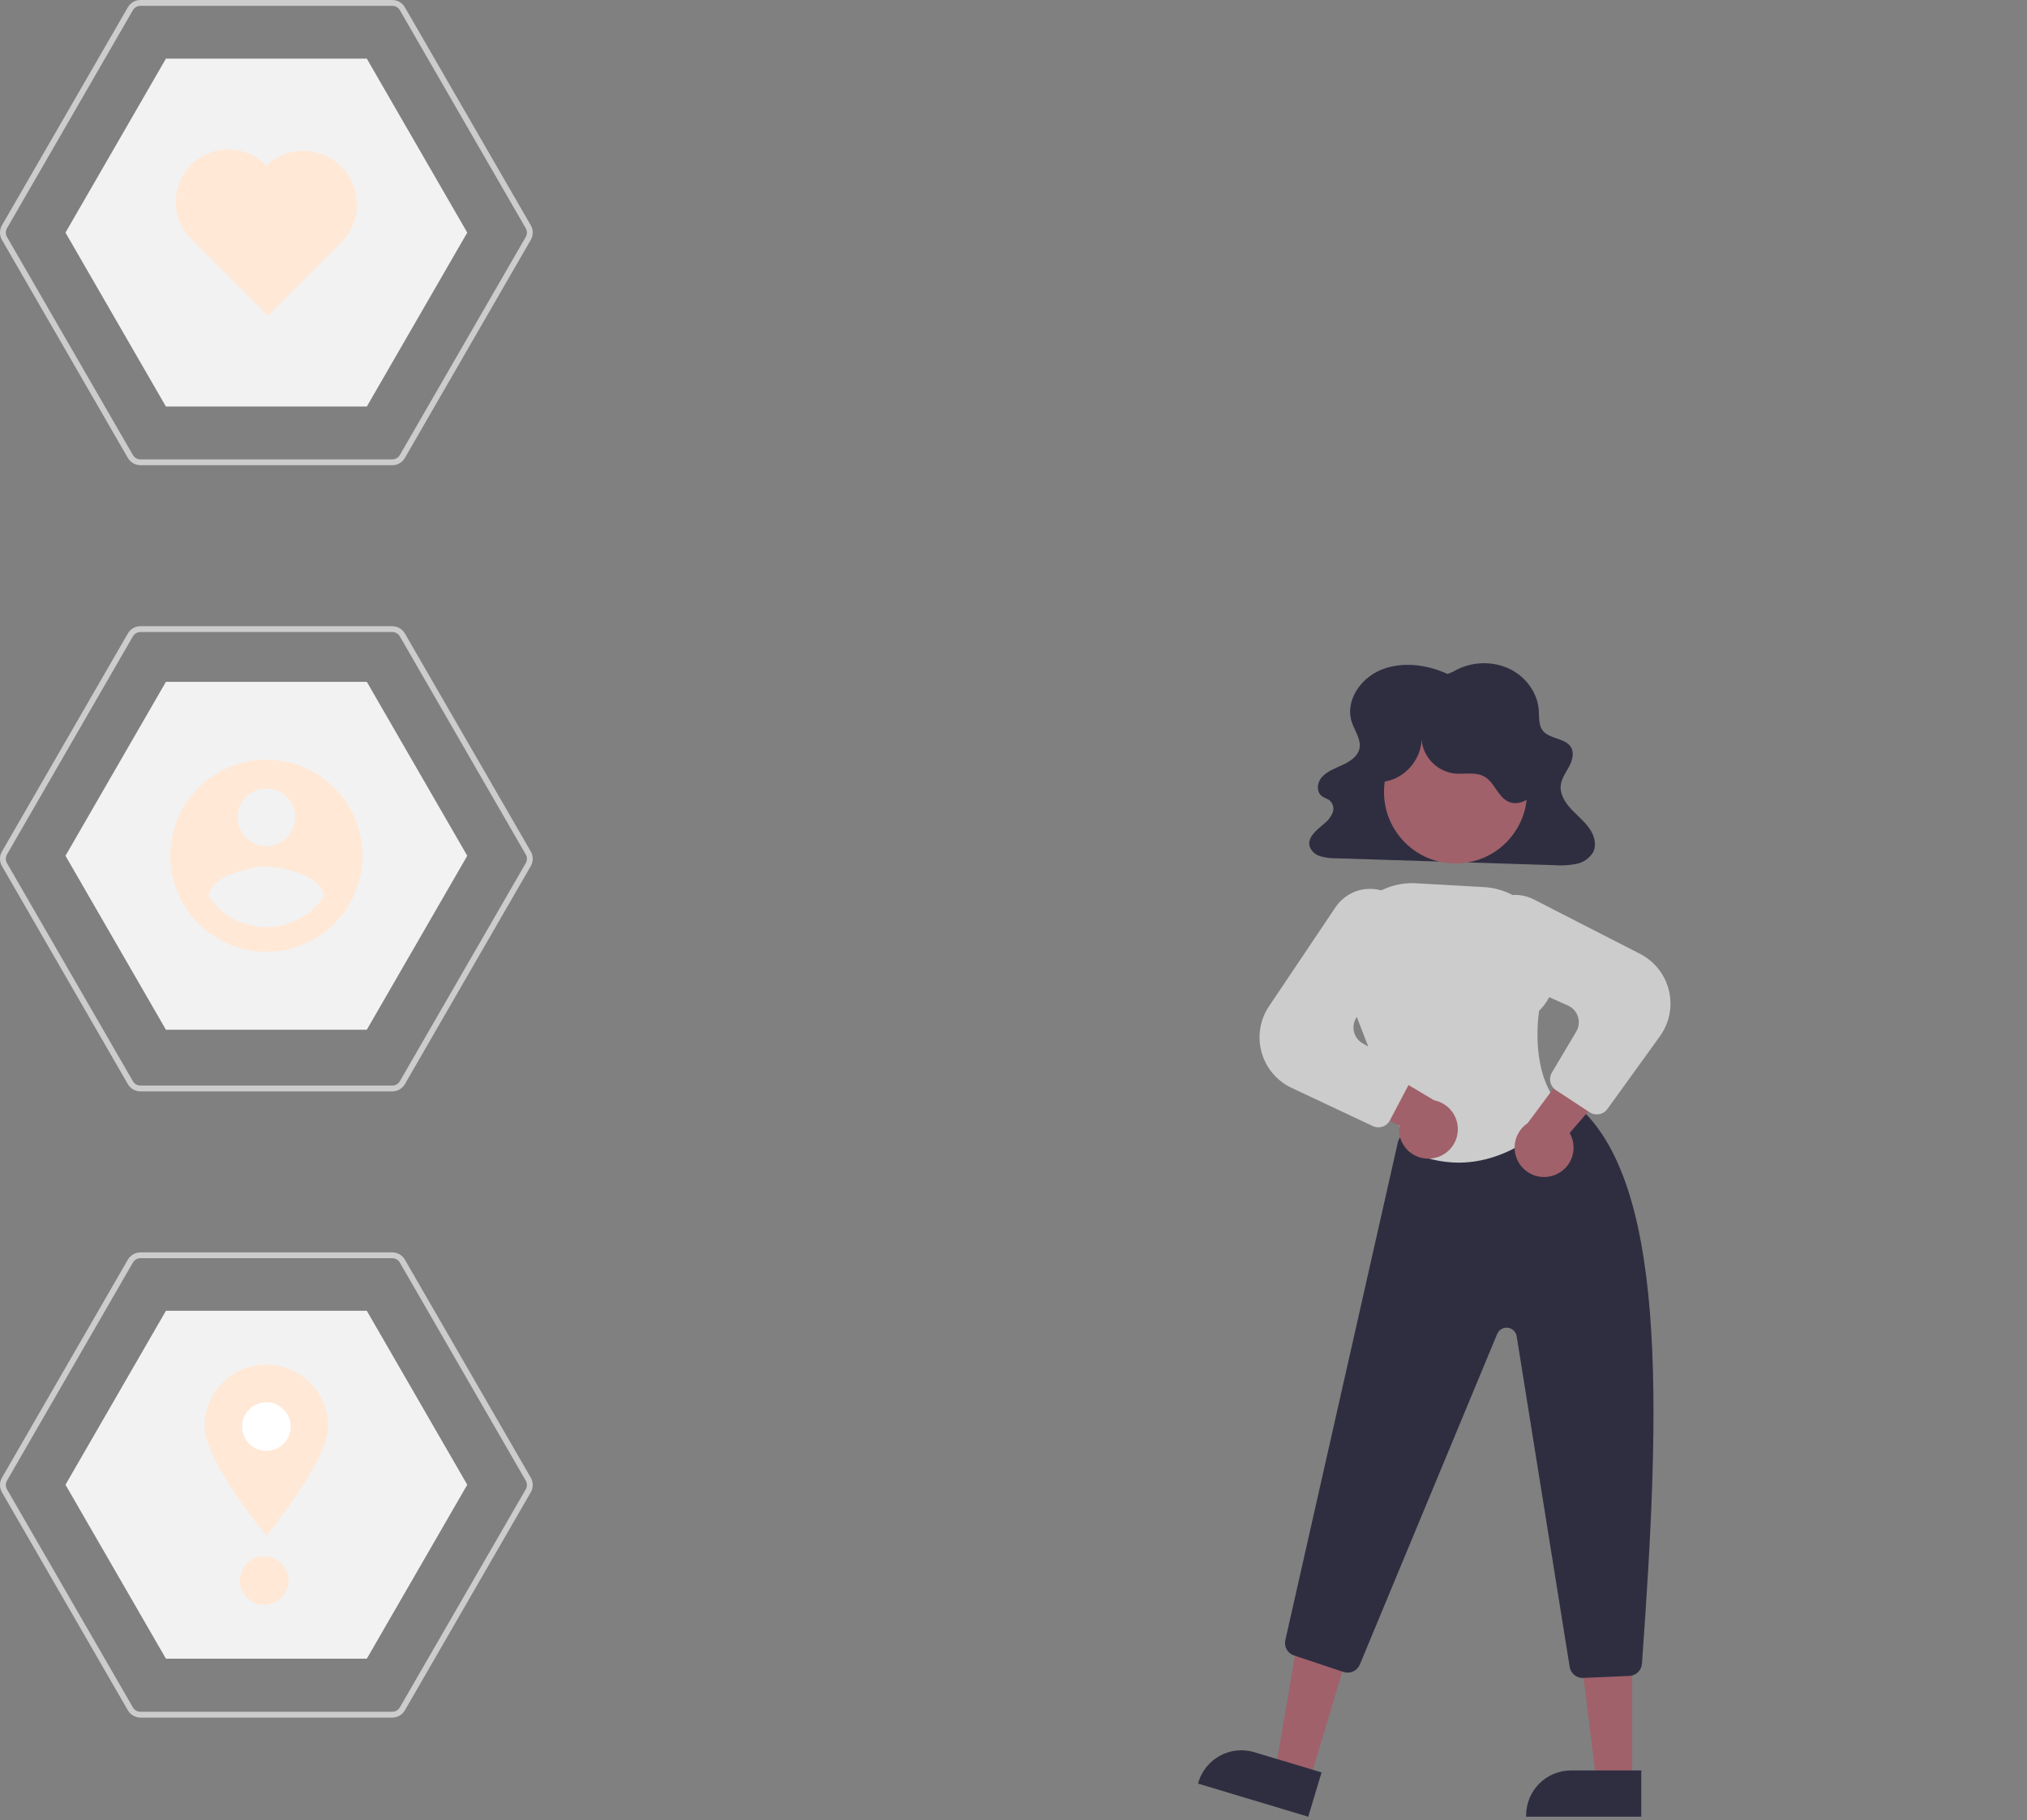<svg width="696" height="625" viewBox="0 0 696 625" fill="none" xmlns="http://www.w3.org/2000/svg">
<rect x="0" y="0" width="696" height="625" fill="#808080" stroke="none"/>
<g id="undraw_Private_data_re_4eab 1" clip-path="url(#clip0)">
<g id="stat2">
<path id="Vector" d="M56.973 353.615H125.95L160.438 293.879L125.95 234.144H56.973L22.484 293.879L56.973 353.615Z" fill="#F2F2F2"/>
<path id="Vector_2" d="M134.693 374.799H48.23C47.352 374.797 46.49 374.566 45.731 374.127C44.971 373.688 44.339 373.058 43.899 372.299L0.668 297.419C0.23 296.658 0 295.796 0 294.919C0 294.042 0.23 293.18 0.668 292.419L43.9 217.54C44.339 216.781 44.971 216.15 45.731 215.712C46.49 215.273 47.352 215.041 48.23 215.04H134.693C135.57 215.041 136.432 215.273 137.192 215.712C137.952 216.15 138.583 216.781 139.023 217.54L182.254 292.419C182.692 293.179 182.922 294.042 182.922 294.919C182.922 295.796 182.692 296.658 182.254 297.419L139.023 372.299C138.583 373.058 137.952 373.688 137.192 374.127C136.432 374.566 135.57 374.798 134.693 374.799ZM48.23 217.04C47.703 217.041 47.186 217.18 46.73 217.443C46.274 217.706 45.895 218.085 45.631 218.54L2.4 293.419C2.137 293.875 1.999 294.393 1.999 294.919C1.999 295.445 2.137 295.963 2.4 296.419L45.631 371.299C45.895 371.754 46.274 372.133 46.73 372.396C47.186 372.659 47.703 372.798 48.23 372.799H134.693C135.219 372.798 135.736 372.659 136.192 372.396C136.648 372.133 137.027 371.754 137.291 371.299L180.522 296.419C180.785 295.963 180.923 295.445 180.923 294.919C180.923 294.392 180.785 293.875 180.522 293.419L137.291 218.54C137.027 218.085 136.648 217.706 136.192 217.443C135.736 217.18 135.219 217.041 134.693 217.04H48.23Z" fill="#CCCCCC"/>
<path id="Vector_3" d="M91.461 260.903C84.939 260.903 78.563 262.837 73.14 266.46C67.717 270.084 63.49 275.234 60.995 281.26C58.499 287.285 57.846 293.916 59.118 300.313C60.391 306.71 63.531 312.586 68.143 317.197C72.755 321.809 78.631 324.95 85.028 326.222C91.424 327.495 98.055 326.842 104.081 324.346C110.106 321.85 115.257 317.623 118.88 312.2C122.504 306.777 124.438 300.402 124.438 293.879C124.438 289.549 123.585 285.261 121.928 281.26C120.27 277.259 117.841 273.624 114.779 270.561C111.717 267.499 108.082 265.07 104.081 263.413C100.08 261.756 95.792 260.903 91.461 260.903ZM91.461 270.796C93.418 270.796 95.331 271.376 96.957 272.463C98.584 273.55 99.852 275.095 100.601 276.903C101.35 278.711 101.546 280.7 101.164 282.619C100.782 284.538 99.84 286.301 98.457 287.684C97.073 289.068 95.31 290.01 93.391 290.392C91.472 290.773 89.483 290.577 87.675 289.829C85.868 289.08 84.323 287.812 83.235 286.185C82.148 284.558 81.568 282.645 81.568 280.689C81.568 278.065 82.611 275.549 84.466 273.693C86.321 271.838 88.837 270.796 91.461 270.796V270.796ZM91.461 318.422C87.553 318.404 83.708 317.433 80.26 315.593C76.812 313.753 73.865 311.099 71.675 307.863C71.834 301.267 84.866 297.637 91.461 297.637C98.056 297.637 111.089 301.267 111.247 307.863C109.054 311.097 106.107 313.749 102.659 315.588C99.212 317.428 95.369 318.4 91.461 318.422V318.422Z" fill="#FFE8D6"/>
</g>
<g id="stat3">
<path id="Vector_4" d="M56.973 139.615H125.95L160.438 79.879L125.95 20.144H56.973L22.484 79.879L56.973 139.615Z" fill="#F2F2F2"/>
<path id="Vector_5" d="M134.693 159.759H48.23C47.352 159.757 46.49 159.526 45.731 159.087C44.971 158.648 44.339 158.018 43.899 157.259L0.668 82.379C0.23 81.618 0 80.756 0 79.879C0 79.001 0.23 78.139 0.668 77.379L43.9 2.5C44.339 1.741 44.971 1.11 45.731 0.672C46.49 0.233 47.352 0.001 48.23 -3.05176e-05H134.693C135.57 0.001 136.432 0.233 137.192 0.672C137.952 1.11 138.583 1.741 139.023 2.5L182.254 77.379C182.692 78.139 182.922 79.001 182.922 79.879C182.922 80.756 182.692 81.618 182.254 82.379L139.023 157.259C138.583 158.018 137.951 158.648 137.192 159.087C136.432 159.526 135.57 159.757 134.693 159.759ZM48.23 2C47.703 2.001 47.186 2.14 46.73 2.403C46.274 2.666 45.895 3.045 45.631 3.5L2.4 78.379C2.137 78.835 1.999 79.353 1.999 79.879C1.999 80.405 2.137 80.923 2.4 81.379L45.631 156.259C45.895 156.714 46.274 157.093 46.73 157.356C47.186 157.619 47.703 157.758 48.23 157.759H134.693C135.219 157.758 135.736 157.619 136.192 157.356C136.648 157.093 137.027 156.714 137.291 156.259L180.522 81.379C180.785 80.922 180.923 80.405 180.923 79.879C180.923 79.352 180.785 78.835 180.522 78.379L137.291 3.5C137.027 3.044 136.648 2.666 136.192 2.403C135.736 2.14 135.219 2.001 134.693 2L48.23 2Z" fill="#CCCCCC"/>
<path id="Vector_6" d="M91.398 56.907C89.766 55.195 87.813 53.821 85.651 52.864C83.488 51.907 81.158 51.385 78.794 51.328C76.43 51.272 74.077 51.681 71.871 52.534C69.665 53.387 67.649 54.666 65.938 56.298C64.226 57.93 62.853 59.883 61.896 62.046C60.94 64.209 60.419 66.539 60.363 68.904C60.307 71.268 60.718 73.62 61.571 75.826C62.425 78.031 63.705 80.047 65.337 81.758C65.534 81.965 65.736 82.166 65.942 82.363L92.01 108.431L117.465 82.975C120.788 79.491 122.615 74.846 122.558 70.032C122.501 65.218 120.563 60.618 117.159 57.214C113.755 53.809 109.155 51.872 104.341 51.815C99.527 51.757 94.882 53.585 91.397 56.907H91.398Z" fill="#FFE8D6"/>
</g>
<g id="stat1">
<path id="Vector_7" d="M56.973 569.615H125.95L160.438 509.879L125.95 450.144H56.973L22.484 509.879L56.973 569.615Z" fill="#F2F2F2"/>
<path id="Vector_8" d="M134.693 589.839H48.23C47.352 589.837 46.49 589.606 45.731 589.167C44.971 588.728 44.339 588.098 43.899 587.339L0.668 512.459C0.23 511.698 -2.10565e-05 510.836 1.44422e-09 509.959C2.10594e-05 509.082 0.23 508.22 0.668 507.459L43.9 432.58C44.339 431.821 44.971 431.191 45.731 430.752C46.49 430.313 47.352 430.082 48.23 430.08H134.693C135.57 430.081 136.432 430.313 137.192 430.752C137.952 431.191 138.583 431.821 139.023 432.58L182.254 507.459C182.692 508.22 182.922 509.082 182.922 509.959C182.922 510.836 182.692 511.698 182.254 512.459L139.023 587.339C138.583 588.098 137.952 588.728 137.192 589.167C136.432 589.606 135.57 589.838 134.693 589.839V589.839ZM48.23 432.08C47.703 432.081 47.186 432.22 46.73 432.483C46.274 432.746 45.895 433.125 45.631 433.58L2.4 508.459C2.137 508.915 1.999 509.433 1.999 509.959C1.999 510.485 2.137 511.003 2.4 511.459L45.631 586.339C45.895 586.794 46.274 587.173 46.73 587.436C47.186 587.699 47.703 587.838 48.23 587.839H134.693C135.219 587.838 135.736 587.699 136.192 587.436C136.648 587.173 137.027 586.794 137.291 586.339L180.522 511.459C180.785 511.003 180.923 510.485 180.923 509.959C180.923 509.433 180.785 508.915 180.522 508.459L137.291 433.58C137.027 433.125 136.648 432.746 136.192 432.483C135.736 432.22 135.219 432.081 134.693 432.08H48.23Z" fill="#CCCCCC"/>
<path id="Vector_9" d="M112.696 489.902C112.696 501.63 91.461 527.376 91.461 527.376C91.461 527.376 70.226 501.63 70.226 489.902C70.224 487.113 70.771 484.351 71.836 481.774C72.901 479.197 74.463 476.855 76.433 474.881C78.403 472.908 80.743 471.342 83.319 470.272C85.894 469.203 88.655 468.651 91.444 468.649C94.233 468.647 96.994 469.194 99.572 470.259C102.149 471.324 104.491 472.886 106.465 474.857C108.438 476.827 110.004 479.167 111.073 481.742C112.143 484.318 112.694 487.079 112.697 489.867L112.696 489.902Z" fill="#FFE8D6"/>
<path id="Vector_10" d="M91.461 498.244C96.069 498.244 99.804 494.509 99.804 489.902C99.804 485.294 96.069 481.559 91.461 481.559C86.854 481.559 83.119 485.294 83.119 489.902C83.119 494.509 86.854 498.244 91.461 498.244Z" fill="white"/>
<path id="Vector_11" d="M90.703 551.11C95.31 551.11 99.045 547.375 99.045 542.767C99.045 538.16 95.31 534.425 90.703 534.425C86.095 534.425 82.36 538.16 82.36 542.767C82.36 547.375 86.095 551.11 90.703 551.11Z" fill="#FFE8D6"/>
</g>
<g id="girlBody">
<path id="Vector_12" d="M497.007 231.443C489.91 228.142 481.196 227.059 473.975 230.127C466.754 233.195 461.83 241.059 464.166 248.018C465.224 251.173 467.635 254.276 466.696 257.463C465.973 259.916 463.451 261.535 460.973 262.687C458.496 263.838 455.787 264.806 453.995 266.748C452.204 268.69 451.83 272.034 454.068 273.54C454.805 274.036 455.727 274.271 456.442 274.794C457.051 275.289 457.491 275.962 457.699 276.719C457.908 277.476 457.875 278.279 457.606 279.016C457.01 280.5 456.025 281.796 454.755 282.767C452.215 284.958 448.857 287.465 449.646 290.576C449.939 291.407 450.427 292.155 451.071 292.757C451.715 293.359 452.494 293.797 453.343 294.034C455.106 294.542 456.935 294.783 458.77 294.75L533.736 297.111C536.211 297.297 538.699 297.158 541.138 296.698C542.323 296.482 543.451 296.023 544.451 295.351C545.451 294.68 546.302 293.809 546.951 292.793C548.386 290.136 547.444 286.862 545.671 284.381C543.898 281.9 541.389 279.942 539.316 277.664C537.242 275.386 535.546 272.541 535.911 269.597C536.204 267.239 537.759 265.202 538.875 263.06C539.991 260.918 540.639 258.241 539.194 256.271C537.157 253.494 532.267 253.745 529.951 251.158C528.203 249.206 528.54 246.395 528.367 243.877C527.949 237.82 523.756 232.1 517.786 229.444C514.751 228.141 511.45 227.579 508.154 227.803C504.859 228.028 501.664 229.033 498.833 230.735L497.007 231.443Z" fill="#2F2E41"/>
<path id="Vector_13" d="M449.634 611.598L437.893 608.07L445.912 561.103L463.241 566.31L449.634 611.598Z" fill="#A0616A"/>
<path id="Vector_14" d="M449.209 623.879L411.351 612.504L411.495 612.025C412.076 610.09 413.033 608.288 414.31 606.723C415.588 605.158 417.161 603.859 418.941 602.902C420.72 601.945 422.671 601.347 424.681 601.144C426.691 600.94 428.722 601.135 430.657 601.716L430.658 601.716L453.781 608.664L449.209 623.879Z" fill="#2F2E41"/>
<path id="Vector_15" d="M560.431 611.995L548.171 611.994L542.339 564.706L560.433 564.707L560.431 611.995Z" fill="#A0616A"/>
<path id="Vector_16" d="M563.557 623.879L524.027 623.877V623.377C524.027 621.357 524.425 619.356 525.198 617.489C525.971 615.622 527.105 613.926 528.533 612.497C529.962 611.069 531.658 609.935 533.525 609.162C535.392 608.389 537.393 607.991 539.413 607.991H539.414L563.558 607.992L563.557 623.879Z" fill="#2F2E41"/>
<path id="Vector_17" d="M543.412 576.229C542.343 576.228 541.308 575.846 540.494 575.152C539.68 574.458 539.14 573.497 538.971 572.44L520.768 458.886C520.647 458.134 520.284 457.441 519.735 456.914C519.185 456.387 518.478 456.053 517.722 455.964C516.965 455.875 516.2 456.035 515.543 456.42C514.886 456.804 514.372 457.393 514.079 458.097L466.918 571.633C466.479 572.681 465.661 573.525 464.627 573.997C463.593 574.468 462.419 574.532 461.339 574.177L444.305 568.498C443.245 568.148 442.353 567.415 441.804 566.442C441.255 565.469 441.09 564.326 441.339 563.237L479.988 392.216C480.177 391.392 480.593 390.638 481.189 390.038C481.785 389.439 482.537 389.018 483.36 388.824L535.192 376.792C535.829 376.647 536.49 376.641 537.13 376.774C537.769 376.907 538.373 377.175 538.9 377.562C573.03 402.36 570.147 483.383 563.786 571.359C563.707 572.461 563.225 573.494 562.433 574.264C561.642 575.033 560.595 575.485 559.492 575.533L543.61 576.225C543.544 576.227 543.478 576.229 543.412 576.229Z" fill="#2F2E41"/>
<path id="Vector_18" d="M499.781 296.531C513.345 296.531 524.342 285.534 524.342 271.969C524.342 258.405 513.345 247.408 499.781 247.408C486.216 247.408 475.22 258.405 475.22 271.969C475.22 285.534 486.216 296.531 499.781 296.531Z" fill="#A0616A"/>
<path id="Vector_19" d="M500.841 399.267C494.945 399.229 489.131 397.885 483.817 395.332L483.635 395.247L483.562 395.059L461.533 337.982L461.114 328.065C460.973 324.749 461.529 321.44 462.745 318.351C463.961 315.263 465.81 312.463 468.174 310.133C470.537 307.802 473.363 305.992 476.468 304.82C479.573 303.647 482.89 303.138 486.204 303.325L509.592 304.643C515.633 304.986 521.316 307.619 525.485 312.005C529.653 316.392 531.993 322.202 532.028 328.253C532.636 329.42 536.95 338.545 528.495 347.118C528.179 349.07 525.222 369.365 536.382 380.525L536.696 380.839L536.422 381.188C536.244 381.414 521.911 399.264 500.841 399.267Z" fill="#CCCCCC"/>
<path id="Vector_20" d="M533.683 403.572C535.065 403.071 536.32 402.273 537.361 401.234C538.401 400.196 539.201 398.942 539.704 397.56C540.207 396.179 540.401 394.704 540.273 393.24C540.144 391.775 539.696 390.357 538.96 389.084L562.319 362.041L543.904 359.644L524.546 385.692C522.49 387.07 521.011 389.155 520.389 391.551C519.767 393.946 520.046 396.487 521.172 398.691C522.299 400.895 524.194 402.609 526.5 403.509C528.806 404.408 531.362 404.431 533.683 403.572V403.572Z" fill="#A0616A"/>
<path id="Vector_21" d="M490.872 397.875C489.403 397.944 487.937 397.689 486.578 397.13C485.218 396.571 483.998 395.72 483.003 394.638C482.007 393.556 481.262 392.269 480.818 390.868C480.373 389.466 480.242 387.985 480.433 386.527L448.476 370.535L464.556 361.247L492.437 377.857C494.865 378.339 497.031 379.695 498.526 381.668C500.02 383.641 500.739 386.094 500.546 388.561C500.353 391.029 499.262 393.34 497.479 395.056C495.695 396.773 493.345 397.776 490.872 397.875Z" fill="#A0616A"/>
<path id="Vector_22" d="M548.287 382.699C547.41 382.699 546.552 382.442 545.819 381.959L534.266 374.382C533.294 373.747 532.606 372.762 532.346 371.631C532.085 370.501 532.272 369.313 532.867 368.317L541.23 354.266C541.683 353.505 541.97 352.658 542.071 351.779C542.173 350.901 542.088 350.01 541.821 349.167C541.554 348.323 541.112 347.546 540.524 346.885C539.935 346.224 539.214 345.696 538.407 345.334L514.379 334.562C511.424 333.22 509.012 330.915 507.538 328.023C506.064 325.132 505.616 321.826 506.267 318.647V318.647C506.716 316.502 507.654 314.491 509.007 312.768C510.36 311.046 512.093 309.659 514.07 308.715C516.047 307.771 518.215 307.296 520.405 307.327C522.596 307.358 524.749 307.894 526.699 308.893L563.151 327.571C565.61 328.831 567.768 330.608 569.477 332.78C571.185 334.951 572.405 337.466 573.051 340.153C573.697 342.84 573.755 345.634 573.221 348.345C572.687 351.056 571.573 353.62 569.956 355.86L551.936 380.83C551.52 381.409 550.972 381.88 550.337 382.205C549.703 382.531 549 382.7 548.287 382.699V382.699Z" fill="#CCCCCC"/>
<path id="Vector_23" d="M473.274 387.134C472.61 387.134 471.955 386.986 471.355 386.702L443.492 373.591C440.992 372.414 438.776 370.711 436.995 368.599C435.214 366.486 433.911 364.013 433.175 361.35C432.438 358.687 432.286 355.896 432.729 353.169C433.171 350.441 434.198 347.842 435.738 345.548L458.575 311.547C459.797 309.728 461.421 308.216 463.322 307.128C465.223 306.039 467.35 305.404 469.536 305.271C471.723 305.139 473.911 305.513 475.929 306.364C477.948 307.215 479.743 308.52 481.175 310.178C483.285 312.644 484.494 315.753 484.606 318.996C484.718 322.24 483.725 325.425 481.79 328.03L465.99 349.097C465.46 349.805 465.085 350.617 464.89 351.48C464.695 352.343 464.685 353.237 464.861 354.104C465.036 354.971 465.393 355.791 465.908 356.511C466.423 357.23 467.084 357.833 467.848 358.278L481.973 366.518C482.976 367.1 483.715 368.048 484.035 369.164C484.354 370.279 484.23 371.475 483.688 372.5L477.253 384.727C476.872 385.453 476.301 386.061 475.599 386.485C474.898 386.91 474.094 387.134 473.274 387.134V387.134Z" fill="#CCCCCC"/>
<path id="Vector_24" d="M474.654 268.478C482.41 267.855 488.85 260.106 488.044 252.367C487.953 255.557 489.038 258.669 491.092 261.111C493.146 263.554 496.026 265.156 499.185 265.612C502.743 266.004 506.643 264.928 509.74 266.723C513.17 268.711 514.268 273.539 517.841 275.256C521.294 276.915 525.679 274.652 527.385 271.222C529.09 267.793 528.672 263.672 527.541 260.012C525.929 254.793 522.994 250.08 519.02 246.331C515.047 242.582 510.171 239.926 504.867 238.619C499.563 237.313 494.011 237.402 488.751 238.877C483.492 240.352 478.703 243.163 474.852 247.037C471.59 250.318 469.001 254.499 468.581 259.106C468.161 263.712 470.298 268.711 474.435 270.78L474.654 268.478Z" fill="#2F2E41"/>
</g>
</g>
<defs>
<clipPath id="clip0">
<rect width="695.962" height="624.846" fill="white"/>
</clipPath>
</defs>
</svg>
